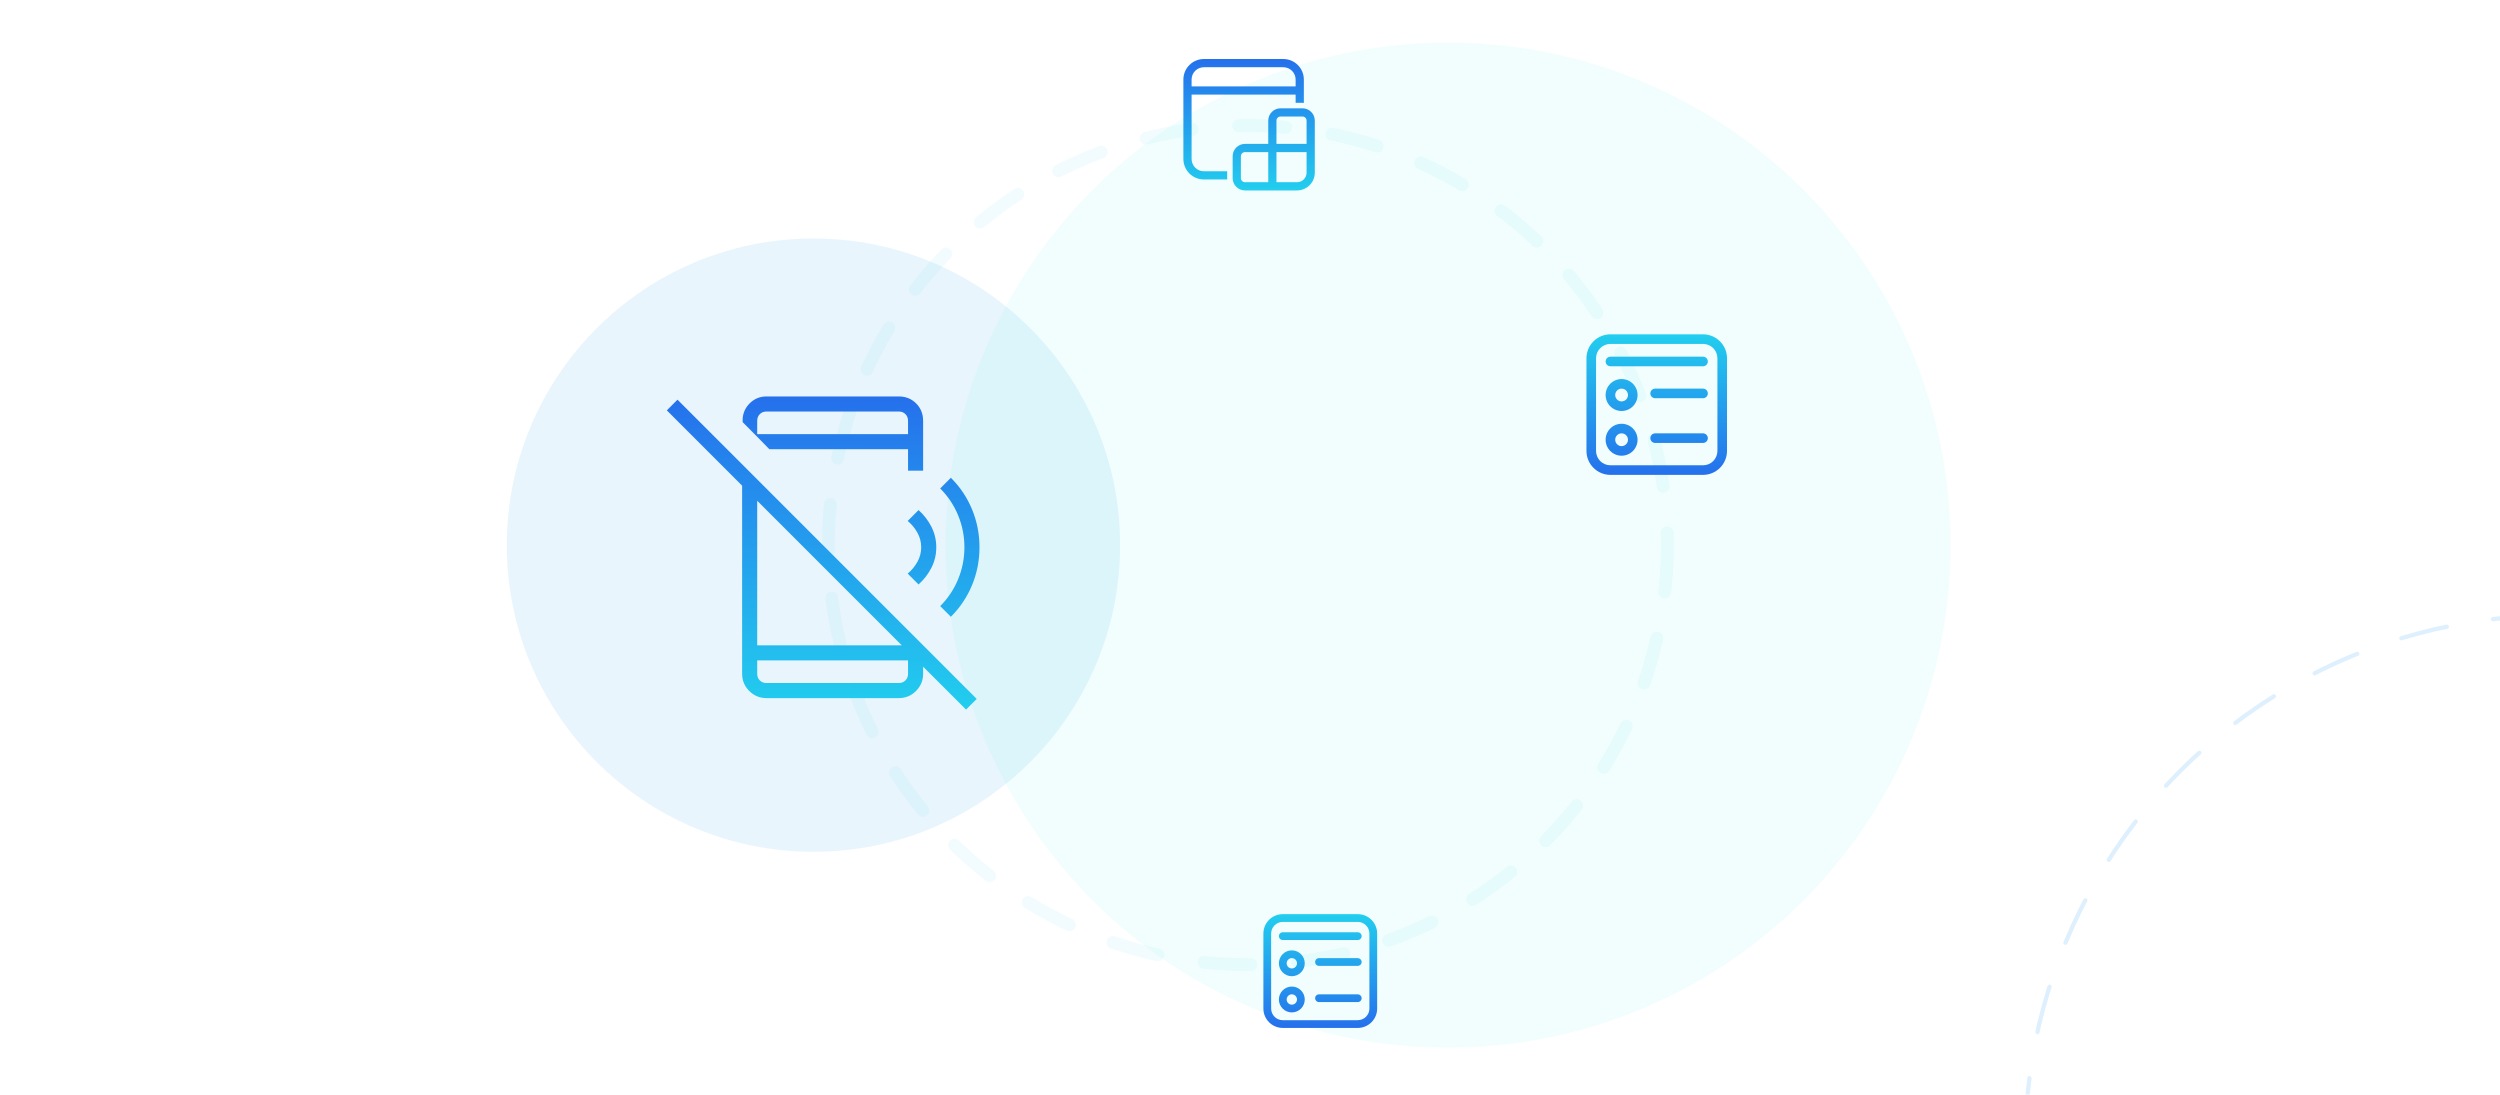<svg width="587" height="257" viewBox="0 0 587 257" fill="none" xmlns="http://www.w3.org/2000/svg">
<g clip-path="url(#clip0_1384_2)">
<g filter="url(#filter0_f_1384_2)">
<circle cx="191" cy="128" r="72" fill="#1292EE" fill-opacity="0.09"/>
</g>
<g filter="url(#filter1_f_1384_2)">
<circle cx="340" cy="128" r="118" fill="#12EEE7" fill-opacity="0.06"/>
</g>
<circle cx="293" cy="128" r="98.5" stroke="#22CEEE" stroke-opacity="0.06" stroke-width="3" stroke-linecap="round" stroke-dasharray="11 11"/>
<circle cx="600" cy="269" r="124.5" stroke="#1292EE" stroke-opacity="0.14" stroke-linecap="round" stroke-dasharray="11 11"/>
<path d="M226.83 166.615L156.57 96.352L159.078 93.845L229.337 164.108L226.83 166.615ZM174.25 111.55L177.792 115.091V151.521H212.95L216.75 155.321V158.197C216.75 159.779 216.193 161.128 215.078 162.245C213.964 163.359 212.615 163.917 211.03 163.917H179.97C178.388 163.917 177.038 163.359 175.922 162.245C174.807 161.131 174.25 159.781 174.25 158.197V111.55ZM177.792 155.063V158.197C177.792 158.832 177.996 159.354 178.404 159.762C178.813 160.171 179.336 160.375 179.973 160.375H211.03C211.665 160.375 212.187 160.171 212.596 159.762C213.004 159.354 213.208 158.831 213.208 158.193V155.063H177.792ZM177.792 102.557V101.938H213.208V98.803C213.208 98.168 213.004 97.646 212.596 97.238C212.187 96.829 211.665 96.625 211.03 96.625H179.97C179.335 96.625 178.813 96.829 178.404 97.238C177.996 97.646 177.792 98.169 177.792 98.807V102.557ZM177.792 102.557L174.374 99.118V98.233C174.509 96.783 175.106 95.562 176.166 94.571C177.229 93.579 178.498 93.083 179.973 93.083H211.03C212.659 93.083 214.019 93.63 215.11 94.723C216.201 95.816 216.748 97.177 216.75 98.807V110.519H213.208V105.479H180.646L177.792 102.557ZM215.673 137.234L213.127 134.684C214.062 133.898 214.823 132.974 215.411 131.914C216.002 130.854 216.297 129.716 216.297 128.5C216.297 127.284 216.002 126.145 215.411 125.082C214.821 124.02 214.06 123.098 213.127 122.316L215.677 119.766C216.942 120.9 217.952 122.211 218.705 123.701C219.458 125.191 219.836 126.791 219.838 128.5C219.841 130.209 219.463 131.809 218.705 133.299C217.947 134.789 216.937 136.103 215.673 137.234ZM223.26 144.82L220.756 142.313C222.585 140.483 223.99 138.377 224.97 135.994C225.952 133.609 226.444 131.111 226.444 128.5C226.444 125.889 225.952 123.391 224.97 121.006C223.988 118.621 222.583 116.515 220.756 114.688L223.263 112.18C225.435 114.343 227.099 116.831 228.253 119.646C229.408 122.46 229.985 125.412 229.985 128.5C229.985 131.588 229.408 134.54 228.253 137.354C227.099 140.169 225.434 142.657 223.26 144.82Z" fill="url(#paint0_linear_1384_2)"/>
<path d="M377 92.75C377 91.755 377.395 90.802 378.098 90.098C378.802 89.395 379.755 89 380.75 89C381.745 89 382.698 89.395 383.402 90.098C384.105 90.802 384.5 91.755 384.5 92.75C384.5 93.745 384.105 94.698 383.402 95.402C382.698 96.105 381.745 96.5 380.75 96.5C379.755 96.5 378.802 96.105 378.098 95.402C377.395 94.698 377 93.745 377 92.75ZM380.75 91.25C380.352 91.25 379.971 91.408 379.689 91.689C379.408 91.971 379.25 92.352 379.25 92.75C379.25 93.148 379.408 93.529 379.689 93.811C379.971 94.092 380.352 94.25 380.75 94.25C381.148 94.25 381.529 94.092 381.811 93.811C382.092 93.529 382.25 93.148 382.25 92.75C382.25 92.352 382.092 91.971 381.811 91.689C381.529 91.408 381.148 91.25 380.75 91.25ZM380.75 99.5C379.755 99.5 378.802 99.895 378.098 100.598C377.395 101.302 377 102.255 377 103.25C377 104.245 377.395 105.198 378.098 105.902C378.802 106.605 379.755 107 380.75 107C381.745 107 382.698 106.605 383.402 105.902C384.105 105.198 384.5 104.245 384.5 103.25C384.5 102.255 384.105 101.302 383.402 100.598C382.698 99.895 381.745 99.5 380.75 99.5ZM379.25 103.25C379.25 102.852 379.408 102.471 379.689 102.189C379.971 101.908 380.352 101.75 380.75 101.75C381.148 101.75 381.529 101.908 381.811 102.189C382.092 102.471 382.25 102.852 382.25 103.25C382.25 103.648 382.092 104.029 381.811 104.311C381.529 104.592 381.148 104.75 380.75 104.75C380.352 104.75 379.971 104.592 379.689 104.311C379.408 104.029 379.25 103.648 379.25 103.25ZM387.5 92.375C387.5 92.077 387.619 91.79 387.83 91.579C388.04 91.368 388.327 91.25 388.625 91.25H399.875C400.173 91.25 400.46 91.368 400.67 91.579C400.881 91.79 401 92.077 401 92.375C401 92.673 400.881 92.96 400.67 93.171C400.46 93.382 400.173 93.5 399.875 93.5H388.625C388.327 93.5 388.04 93.382 387.83 93.171C387.619 92.96 387.5 92.673 387.5 92.375ZM388.625 101.75C388.327 101.75 388.04 101.869 387.83 102.08C387.619 102.29 387.5 102.577 387.5 102.875C387.5 103.173 387.619 103.46 387.83 103.67C388.04 103.881 388.327 104 388.625 104H399.875C400.173 104 400.46 103.881 400.67 103.67C400.881 103.46 401 103.173 401 102.875C401 102.577 400.881 102.29 400.67 102.08C400.46 101.869 400.173 101.75 399.875 101.75H388.625ZM377 84.875C377 84.577 377.119 84.29 377.33 84.079C377.54 83.868 377.827 83.75 378.125 83.75H399.875C400.173 83.75 400.46 83.868 400.67 84.079C400.881 84.29 401 84.577 401 84.875C401 85.173 400.881 85.46 400.67 85.671C400.46 85.882 400.173 86 399.875 86H378.125C377.827 86 377.54 85.882 377.33 85.671C377.119 85.46 377 85.173 377 84.875ZM378.125 78.5C376.633 78.5 375.202 79.093 374.148 80.147C373.093 81.202 372.5 82.633 372.5 84.125V105.875C372.5 107.367 373.093 108.798 374.148 109.852C375.202 110.907 376.633 111.5 378.125 111.5H399.875C401.367 111.5 402.798 110.907 403.852 109.852C404.907 108.798 405.5 107.367 405.5 105.875V84.125C405.5 82.633 404.907 81.202 403.852 80.147C402.798 79.093 401.367 78.5 399.875 78.5H378.125ZM374.75 84.125C374.75 83.23 375.106 82.371 375.739 81.739C376.371 81.106 377.23 80.75 378.125 80.75H399.875C400.77 80.75 401.629 81.106 402.261 81.739C402.894 82.371 403.25 83.23 403.25 84.125V105.875C403.25 106.77 402.894 107.629 402.261 108.261C401.629 108.894 400.77 109.25 399.875 109.25H378.125C377.23 109.25 376.371 108.894 375.739 108.261C375.106 107.629 374.75 106.77 374.75 105.875V84.125Z" fill="url(#paint1_linear_1384_2)"/>
<path d="M300.286 226.179C300.286 225.373 300.606 224.601 301.175 224.032C301.744 223.463 302.516 223.143 303.321 223.143C304.127 223.143 304.899 223.463 305.468 224.032C306.037 224.601 306.357 225.373 306.357 226.179C306.357 226.984 306.037 227.756 305.468 228.325C304.899 228.894 304.127 229.214 303.321 229.214C302.516 229.214 301.744 228.894 301.175 228.325C300.606 227.756 300.286 226.984 300.286 226.179ZM303.321 224.964C302.999 224.964 302.691 225.092 302.463 225.32C302.235 225.548 302.107 225.857 302.107 226.179C302.107 226.501 302.235 226.809 302.463 227.037C302.691 227.265 302.999 227.393 303.321 227.393C303.644 227.393 303.952 227.265 304.18 227.037C304.408 226.809 304.536 226.501 304.536 226.179C304.536 225.857 304.408 225.548 304.18 225.32C303.952 225.092 303.644 224.964 303.321 224.964ZM303.321 231.643C302.516 231.643 301.744 231.963 301.175 232.532C300.606 233.101 300.286 233.873 300.286 234.679C300.286 235.484 300.606 236.256 301.175 236.825C301.744 237.394 302.516 237.714 303.321 237.714C304.127 237.714 304.899 237.394 305.468 236.825C306.037 236.256 306.357 235.484 306.357 234.679C306.357 233.873 306.037 233.101 305.468 232.532C304.899 231.963 304.127 231.643 303.321 231.643ZM302.107 234.679C302.107 234.357 302.235 234.048 302.463 233.82C302.691 233.592 302.999 233.464 303.321 233.464C303.644 233.464 303.952 233.592 304.18 233.82C304.408 234.048 304.536 234.357 304.536 234.679C304.536 235.001 304.408 235.309 304.18 235.537C303.952 235.765 303.644 235.893 303.321 235.893C302.999 235.893 302.691 235.765 302.463 235.537C302.235 235.309 302.107 235.001 302.107 234.679ZM308.786 225.875C308.786 225.633 308.882 225.402 309.052 225.231C309.223 225.06 309.455 224.964 309.696 224.964H318.804C319.045 224.964 319.277 225.06 319.448 225.231C319.618 225.402 319.714 225.633 319.714 225.875C319.714 226.117 319.618 226.348 319.448 226.519C319.277 226.69 319.045 226.786 318.804 226.786H309.696C309.455 226.786 309.223 226.69 309.052 226.519C308.882 226.348 308.786 226.117 308.786 225.875ZM309.696 233.464C309.455 233.464 309.223 233.56 309.052 233.731C308.882 233.902 308.786 234.133 308.786 234.375C308.786 234.617 308.882 234.848 309.052 235.019C309.223 235.19 309.455 235.286 309.696 235.286H318.804C319.045 235.286 319.277 235.19 319.448 235.019C319.618 234.848 319.714 234.617 319.714 234.375C319.714 234.133 319.618 233.902 319.448 233.731C319.277 233.56 319.045 233.464 318.804 233.464H309.696ZM300.286 219.804C300.286 219.562 300.382 219.33 300.552 219.16C300.723 218.989 300.955 218.893 301.196 218.893H318.804C319.045 218.893 319.277 218.989 319.448 219.16C319.618 219.33 319.714 219.562 319.714 219.804C319.714 220.045 319.618 220.277 319.448 220.448C319.277 220.618 319.045 220.714 318.804 220.714H301.196C300.955 220.714 300.723 220.618 300.552 220.448C300.382 220.277 300.286 220.045 300.286 219.804ZM301.196 214.643C299.989 214.643 298.831 215.123 297.977 215.977C297.123 216.831 296.643 217.989 296.643 219.196V236.804C296.643 238.011 297.123 239.169 297.977 240.023C298.831 240.877 299.989 241.357 301.196 241.357H318.804C320.011 241.357 321.17 240.877 322.023 240.023C322.877 239.169 323.357 238.011 323.357 236.804V219.196C323.357 217.989 322.877 216.831 322.023 215.977C321.17 215.123 320.011 214.643 318.804 214.643H301.196ZM298.464 219.196C298.464 218.472 298.752 217.777 299.265 217.265C299.777 216.752 300.472 216.464 301.196 216.464H318.804C319.528 216.464 320.223 216.752 320.736 217.265C321.248 217.777 321.536 218.472 321.536 219.196V236.804C321.536 237.528 321.248 238.223 320.736 238.735C320.223 239.248 319.528 239.536 318.804 239.536H301.196C300.472 239.536 299.777 239.248 299.265 238.735C298.752 238.223 298.464 237.528 298.464 236.804V219.196Z" fill="url(#paint2_linear_1384_2)"/>
<path d="M277.857 18.679C277.857 17.4 278.365 16.174 279.269 15.269C280.173 14.365 281.4 13.857 282.679 13.857H301.321C302.6 13.857 303.826 14.365 304.731 15.269C305.635 16.174 306.143 17.4 306.143 18.679V24.156C306.036 24.147 305.929 24.143 305.821 24.143H304.214V22.214H279.786V37.321C279.786 38.089 280.09 38.825 280.633 39.367C281.176 39.91 281.911 40.214 282.679 40.214H288.143V41.821C288.143 41.929 288.147 42.037 288.156 42.143H282.679C281.4 42.143 280.173 41.635 279.269 40.731C278.365 39.827 277.857 38.6 277.857 37.321V18.679ZM304.214 18.679C304.214 17.911 303.909 17.175 303.367 16.633C302.824 16.09 302.089 15.786 301.321 15.786H282.679C281.911 15.786 281.176 16.09 280.633 16.633C280.09 17.175 279.786 17.911 279.786 18.679V20.286H304.214V18.679ZM297.786 33.786V28.321C297.786 27.554 298.09 26.818 298.633 26.276C299.176 25.733 299.911 25.429 300.679 25.429H305.821C306.589 25.429 307.324 25.733 307.867 26.276C308.409 26.818 308.714 27.554 308.714 28.321V40.536C308.714 41.644 308.274 42.707 307.49 43.49C306.707 44.274 305.644 44.714 304.536 44.714H292.321C291.554 44.714 290.818 44.41 290.276 43.867C289.733 43.325 289.429 42.589 289.429 41.821V36.679C289.429 35.911 289.733 35.175 290.276 34.633C290.818 34.09 291.554 33.786 292.321 33.786H297.786ZM299.714 28.321V33.786H306.786V28.321C306.786 28.066 306.684 27.82 306.503 27.64C306.322 27.459 306.077 27.357 305.821 27.357H300.679C300.423 27.357 300.178 27.459 299.997 27.64C299.816 27.82 299.714 28.066 299.714 28.321ZM306.786 35.714H299.714V42.786H304.536C305.132 42.786 305.705 42.549 306.127 42.127C306.549 41.705 306.786 41.133 306.786 40.536V35.714ZM292.321 35.714C292.066 35.714 291.82 35.816 291.64 35.997C291.459 36.178 291.357 36.423 291.357 36.679V41.821C291.357 42.354 291.789 42.786 292.321 42.786H297.786V35.714H292.321Z" fill="url(#paint3_linear_1384_2)"/>
</g>
<defs>
<filter id="filter0_f_1384_2" x="88" y="25" width="206" height="206" filterUnits="userSpaceOnUse" color-interpolation-filters="sRGB">
<feFlood flood-opacity="0" result="BackgroundImageFix"/>
<feBlend mode="normal" in="SourceGraphic" in2="BackgroundImageFix" result="shape"/>
<feGaussianBlur stdDeviation="15.5" result="effect1_foregroundBlur_1384_2"/>
</filter>
<filter id="filter1_f_1384_2" x="156" y="-56" width="368" height="368" filterUnits="userSpaceOnUse" color-interpolation-filters="sRGB">
<feFlood flood-opacity="0" result="BackgroundImageFix"/>
<feBlend mode="normal" in="SourceGraphic" in2="BackgroundImageFix" result="shape"/>
<feGaussianBlur stdDeviation="33" result="effect1_foregroundBlur_1384_2"/>
</filter>
<linearGradient id="paint0_linear_1384_2" x1="193.278" y1="93.083" x2="193.278" y2="166.615" gradientUnits="userSpaceOnUse">
<stop stop-color="#2570EC"/>
<stop offset="1" stop-color="#22CEEE"/>
</linearGradient>
<linearGradient id="paint1_linear_1384_2" x1="389" y1="78.5" x2="389" y2="111.5" gradientUnits="userSpaceOnUse">
<stop stop-color="#22CEEE"/>
<stop offset="1" stop-color="#2570EC"/>
</linearGradient>
<linearGradient id="paint2_linear_1384_2" x1="310" y1="214.643" x2="310" y2="241.357" gradientUnits="userSpaceOnUse">
<stop stop-color="#22CEEE"/>
<stop offset="1" stop-color="#2570EC"/>
</linearGradient>
<linearGradient id="paint3_linear_1384_2" x1="293.286" y1="13.857" x2="293.286" y2="44.714" gradientUnits="userSpaceOnUse">
<stop stop-color="#2570EC"/>
<stop offset="1" stop-color="#22CEEE"/>
</linearGradient>
<clipPath id="clip0_1384_2">
<rect width="587" height="257" fill="white"/>
</clipPath>
</defs>
</svg>
